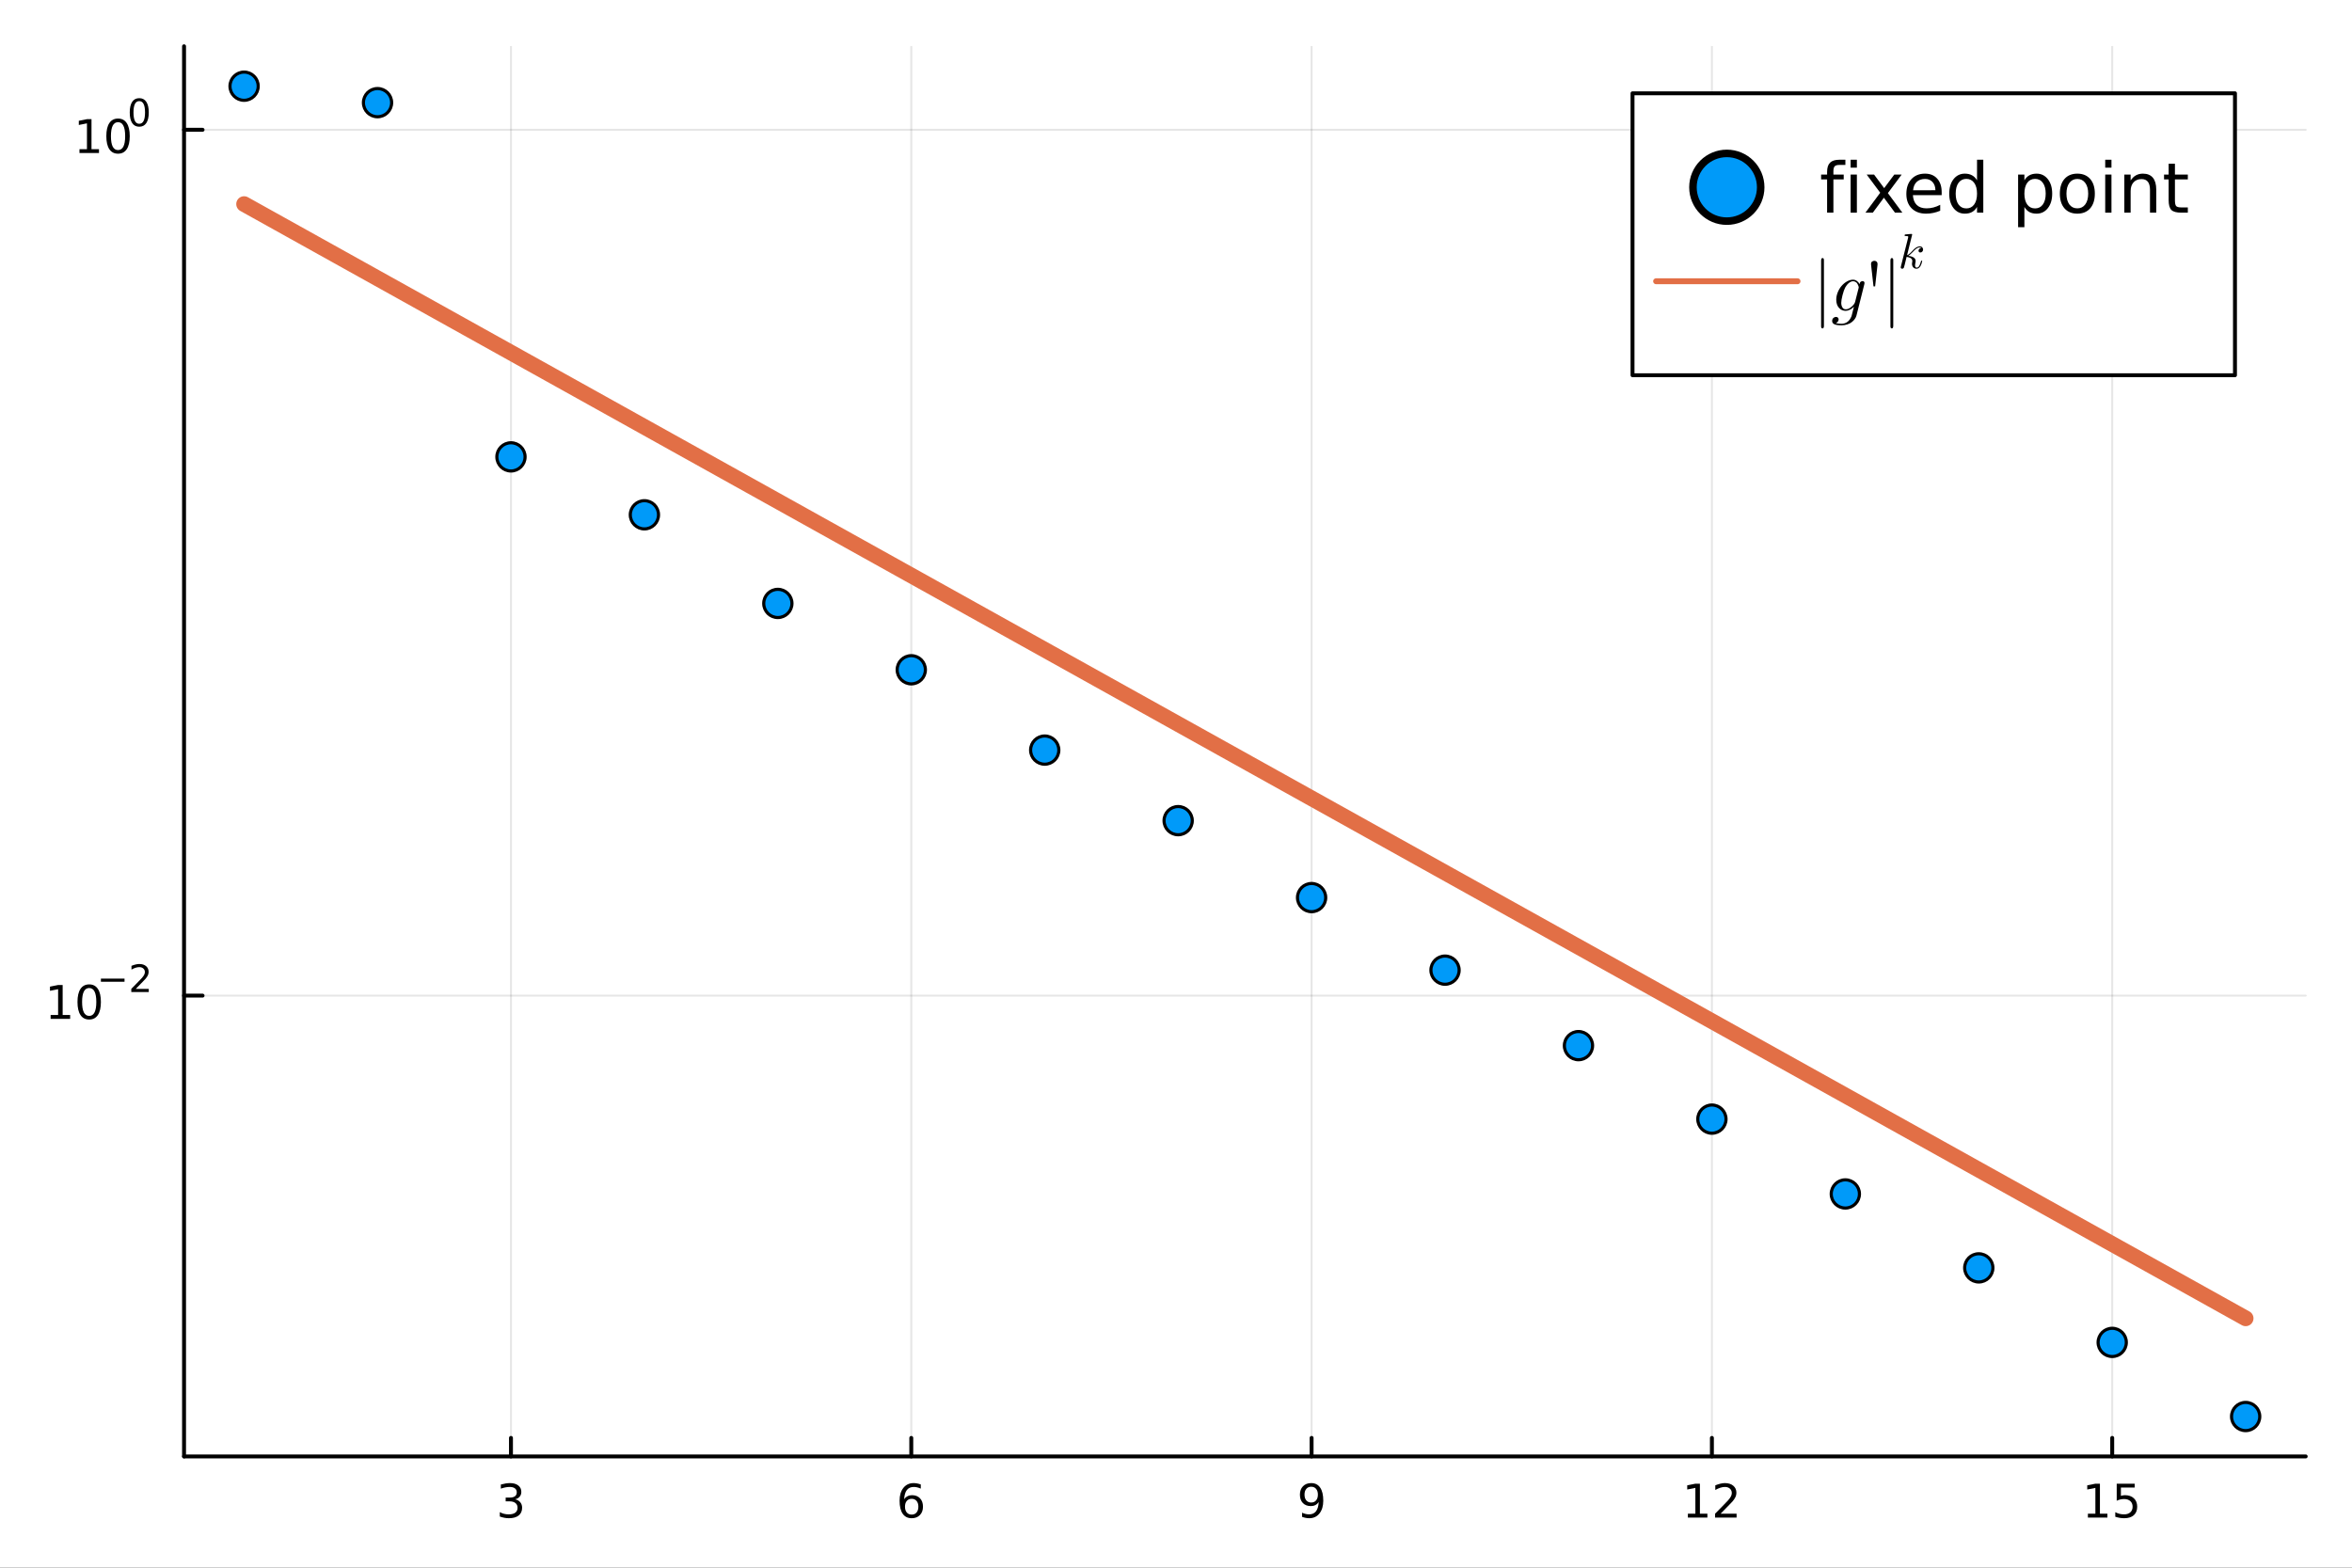 <?xml version="1.0" encoding="utf-8"?>
<svg xmlns="http://www.w3.org/2000/svg" xmlns:xlink="http://www.w3.org/1999/xlink" width="600" height="400" viewBox="0 0 2400 1600">
<rect x="0" y="0" width="2400" height="1600" fill="#333333" stroke="none"/>
<defs>
  <clipPath id="clip300">
    <rect x="0" y="0" width="2400" height="1600"/>
  </clipPath>
</defs>
<path clip-path="url(#clip300)" d="
M0 1600 L2400 1600 L2400 0 L0 0  Z
  " fill="#ffffff" fill-rule="evenodd" fill-opacity="1"/>
<defs>
  <clipPath id="clip301">
    <rect x="480" y="0" width="1681" height="1600"/>
  </clipPath>
</defs>
<defs>
  <clipPath id="clip302">
    <rect x="147" y="47" width="2206" height="1440"/>
  </clipPath>
</defs>
<path clip-path="url(#clip300)" d="
M187.803 1486.45 L2352.76 1486.45 L2352.76 47.244 L187.803 47.244  Z
  " fill="#ffffff" fill-rule="evenodd" fill-opacity="1"/>
<defs>
  <clipPath id="clip303">
    <rect x="187" y="47" width="2166" height="1440"/>
  </clipPath>
</defs>
<polyline clip-path="url(#clip303)" style="stroke:#000000; stroke-linecap:round; stroke-linejoin:round; stroke-width:2; stroke-opacity:0.1; fill:none" points="
  521.397,1486.45 521.397,47.244 
  "/>
<polyline clip-path="url(#clip303)" style="stroke:#000000; stroke-linecap:round; stroke-linejoin:round; stroke-width:2; stroke-opacity:0.1; fill:none" points="
  929.878,1486.45 929.878,47.244 
  "/>
<polyline clip-path="url(#clip303)" style="stroke:#000000; stroke-linecap:round; stroke-linejoin:round; stroke-width:2; stroke-opacity:0.1; fill:none" points="
  1338.36,1486.45 1338.36,47.244 
  "/>
<polyline clip-path="url(#clip303)" style="stroke:#000000; stroke-linecap:round; stroke-linejoin:round; stroke-width:2; stroke-opacity:0.1; fill:none" points="
  1746.84,1486.45 1746.84,47.244 
  "/>
<polyline clip-path="url(#clip303)" style="stroke:#000000; stroke-linecap:round; stroke-linejoin:round; stroke-width:2; stroke-opacity:0.1; fill:none" points="
  2155.32,1486.45 2155.32,47.244 
  "/>
<polyline clip-path="url(#clip300)" style="stroke:#000000; stroke-linecap:round; stroke-linejoin:round; stroke-width:4; stroke-opacity:1; fill:none" points="
  187.803,1486.45 2352.76,1486.45 
  "/>
<polyline clip-path="url(#clip300)" style="stroke:#000000; stroke-linecap:round; stroke-linejoin:round; stroke-width:4; stroke-opacity:1; fill:none" points="
  521.397,1486.45 521.397,1467.55 
  "/>
<polyline clip-path="url(#clip300)" style="stroke:#000000; stroke-linecap:round; stroke-linejoin:round; stroke-width:4; stroke-opacity:1; fill:none" points="
  929.878,1486.45 929.878,1467.55 
  "/>
<polyline clip-path="url(#clip300)" style="stroke:#000000; stroke-linecap:round; stroke-linejoin:round; stroke-width:4; stroke-opacity:1; fill:none" points="
  1338.36,1486.45 1338.36,1467.55 
  "/>
<polyline clip-path="url(#clip300)" style="stroke:#000000; stroke-linecap:round; stroke-linejoin:round; stroke-width:4; stroke-opacity:1; fill:none" points="
  1746.84,1486.45 1746.84,1467.55 
  "/>
<polyline clip-path="url(#clip300)" style="stroke:#000000; stroke-linecap:round; stroke-linejoin:round; stroke-width:4; stroke-opacity:1; fill:none" points="
  2155.32,1486.45 2155.32,1467.55 
  "/>
<path clip-path="url(#clip300)" d="M525.644 1530.21 Q529.001 1530.93 530.876 1533.2 Q532.774 1535.47 532.774 1538.8 Q532.774 1543.92 529.255 1546.72 Q525.737 1549.52 519.255 1549.52 Q517.079 1549.52 514.765 1549.08 Q512.473 1548.66 510.019 1547.81 L510.019 1543.29 Q511.964 1544.43 514.279 1545.01 Q516.593 1545.58 519.116 1545.58 Q523.515 1545.58 525.806 1543.85 Q528.121 1542.11 528.121 1538.8 Q528.121 1535.75 525.968 1534.03 Q523.839 1532.3 520.019 1532.3 L515.991 1532.3 L515.991 1528.45 L520.204 1528.45 Q523.653 1528.45 525.482 1527.09 Q527.311 1525.7 527.311 1523.11 Q527.311 1520.45 525.413 1519.03 Q523.538 1517.6 520.019 1517.6 Q518.098 1517.6 515.899 1518.01 Q513.7 1518.43 511.061 1519.31 L511.061 1515.14 Q513.723 1514.4 516.038 1514.03 Q518.376 1513.66 520.436 1513.66 Q525.76 1513.66 528.862 1516.09 Q531.964 1518.5 531.964 1522.62 Q531.964 1525.49 530.32 1527.48 Q528.677 1529.45 525.644 1530.21 Z" fill="#000000" fill-rule="evenodd" fill-opacity="1" /><path clip-path="url(#clip300)" d="M930.283 1529.7 Q927.135 1529.7 925.283 1531.86 Q923.455 1534.01 923.455 1537.76 Q923.455 1541.49 925.283 1543.66 Q927.135 1545.82 930.283 1545.82 Q933.431 1545.82 935.26 1543.66 Q937.112 1541.49 937.112 1537.76 Q937.112 1534.01 935.26 1531.86 Q933.431 1529.7 930.283 1529.7 M939.566 1515.05 L939.566 1519.31 Q937.806 1518.48 936.001 1518.04 Q934.218 1517.6 932.459 1517.6 Q927.83 1517.6 925.376 1520.72 Q922.945 1523.85 922.598 1530.17 Q923.964 1528.15 926.024 1527.09 Q928.084 1526 930.561 1526 Q935.769 1526 938.779 1529.17 Q941.811 1532.32 941.811 1537.76 Q941.811 1543.08 938.663 1546.3 Q935.515 1549.52 930.283 1549.52 Q924.288 1549.52 921.117 1544.94 Q917.945 1540.33 917.945 1531.6 Q917.945 1523.41 921.834 1518.55 Q925.723 1513.66 932.274 1513.66 Q934.033 1513.66 935.816 1514.01 Q937.621 1514.36 939.566 1515.05 Z" fill="#000000" fill-rule="evenodd" fill-opacity="1" /><path clip-path="url(#clip300)" d="M1328.66 1548.13 L1328.66 1543.87 Q1330.42 1544.7 1332.23 1545.14 Q1334.03 1545.58 1335.77 1545.58 Q1340.4 1545.58 1342.83 1542.48 Q1345.28 1539.36 1345.63 1533.01 Q1344.29 1535.01 1342.23 1536.07 Q1340.17 1537.13 1337.67 1537.13 Q1332.48 1537.13 1329.45 1534.01 Q1326.44 1530.86 1326.44 1525.42 Q1326.44 1520.1 1329.59 1516.88 Q1332.73 1513.66 1337.97 1513.66 Q1343.96 1513.66 1347.11 1518.27 Q1350.28 1522.85 1350.28 1531.6 Q1350.28 1539.77 1346.39 1544.66 Q1342.53 1549.52 1335.98 1549.52 Q1334.22 1549.52 1332.41 1549.17 Q1330.61 1548.82 1328.66 1548.13 M1337.97 1533.48 Q1341.11 1533.48 1342.94 1531.32 Q1344.79 1529.17 1344.79 1525.42 Q1344.79 1521.7 1342.94 1519.54 Q1341.11 1517.37 1337.97 1517.37 Q1334.82 1517.37 1332.97 1519.54 Q1331.14 1521.7 1331.14 1525.42 Q1331.14 1529.17 1332.97 1531.32 Q1334.82 1533.48 1337.97 1533.48 Z" fill="#000000" fill-rule="evenodd" fill-opacity="1" /><path clip-path="url(#clip300)" d="M1722.33 1544.91 L1729.97 1544.91 L1729.97 1518.55 L1721.66 1520.21 L1721.66 1515.95 L1729.92 1514.29 L1734.6 1514.29 L1734.6 1544.91 L1742.24 1544.91 L1742.24 1548.85 L1722.33 1548.85 L1722.33 1544.91 Z" fill="#000000" fill-rule="evenodd" fill-opacity="1" /><path clip-path="url(#clip300)" d="M1755.71 1544.91 L1772.03 1544.91 L1772.03 1548.85 L1750.08 1548.85 L1750.08 1544.91 Q1752.74 1542.16 1757.33 1537.53 Q1761.93 1532.88 1763.11 1531.53 Q1765.36 1529.01 1766.24 1527.27 Q1767.14 1525.51 1767.14 1523.82 Q1767.14 1521.07 1765.2 1519.33 Q1763.28 1517.6 1760.17 1517.6 Q1757.98 1517.6 1755.52 1518.36 Q1753.09 1519.13 1750.31 1520.68 L1750.31 1515.95 Q1753.14 1514.82 1755.59 1514.24 Q1758.05 1513.66 1760.08 1513.66 Q1765.45 1513.66 1768.65 1516.35 Q1771.84 1519.03 1771.84 1523.52 Q1771.84 1525.65 1771.03 1527.57 Q1770.24 1529.47 1768.14 1532.07 Q1767.56 1532.74 1764.46 1535.95 Q1761.36 1539.15 1755.71 1544.91 Z" fill="#000000" fill-rule="evenodd" fill-opacity="1" /><path clip-path="url(#clip300)" d="M2130.51 1544.91 L2138.15 1544.91 L2138.15 1518.55 L2129.84 1520.21 L2129.84 1515.95 L2138.1 1514.29 L2142.78 1514.29 L2142.78 1544.91 L2150.42 1544.91 L2150.42 1548.85 L2130.51 1548.85 L2130.51 1544.91 Z" fill="#000000" fill-rule="evenodd" fill-opacity="1" /><path clip-path="url(#clip300)" d="M2159.91 1514.29 L2178.26 1514.29 L2178.26 1518.22 L2164.19 1518.22 L2164.19 1526.7 Q2165.21 1526.35 2166.23 1526.19 Q2167.24 1526 2168.26 1526 Q2174.05 1526 2177.43 1529.17 Q2180.81 1532.34 2180.81 1537.76 Q2180.81 1543.34 2177.34 1546.44 Q2173.86 1549.52 2167.55 1549.52 Q2165.37 1549.52 2163.1 1549.15 Q2160.86 1548.78 2158.45 1548.04 L2158.45 1543.34 Q2160.53 1544.47 2162.75 1545.03 Q2164.98 1545.58 2167.45 1545.58 Q2171.46 1545.58 2173.8 1543.48 Q2176.13 1541.37 2176.13 1537.76 Q2176.13 1534.15 2173.8 1532.04 Q2171.46 1529.94 2167.45 1529.94 Q2165.58 1529.94 2163.7 1530.35 Q2161.85 1530.77 2159.91 1531.65 L2159.91 1514.29 Z" fill="#000000" fill-rule="evenodd" fill-opacity="1" /><polyline clip-path="url(#clip303)" style="stroke:#000000; stroke-linecap:round; stroke-linejoin:round; stroke-width:2; stroke-opacity:0.1; fill:none" points="
  187.803,1016.14 2352.76,1016.14 
  "/>
<polyline clip-path="url(#clip303)" style="stroke:#000000; stroke-linecap:round; stroke-linejoin:round; stroke-width:2; stroke-opacity:0.1; fill:none" points="
  187.803,132.463 2352.76,132.463 
  "/>
<polyline clip-path="url(#clip300)" style="stroke:#000000; stroke-linecap:round; stroke-linejoin:round; stroke-width:4; stroke-opacity:1; fill:none" points="
  187.803,1486.45 187.803,47.244 
  "/>
<polyline clip-path="url(#clip300)" style="stroke:#000000; stroke-linecap:round; stroke-linejoin:round; stroke-width:4; stroke-opacity:1; fill:none" points="
  187.803,1016.14 206.701,1016.14 
  "/>
<polyline clip-path="url(#clip300)" style="stroke:#000000; stroke-linecap:round; stroke-linejoin:round; stroke-width:4; stroke-opacity:1; fill:none" points="
  187.803,132.463 206.701,132.463 
  "/>
<path clip-path="url(#clip300)" d="M51.663 1035.93 L59.302 1035.93 L59.302 1009.57 L50.992 1011.23 L50.992 1006.97 L59.256 1005.31 L63.932 1005.31 L63.932 1035.93 L71.571 1035.93 L71.571 1039.87 L51.663 1039.87 L51.663 1035.93 Z" fill="#000000" fill-rule="evenodd" fill-opacity="1" /><path clip-path="url(#clip300)" d="M91.015 1008.39 Q87.404 1008.39 85.575 1011.95 Q83.77 1015.49 83.77 1022.62 Q83.77 1029.73 85.575 1033.29 Q87.404 1036.84 91.015 1036.84 Q94.649 1036.84 96.455 1033.29 Q98.284 1029.73 98.284 1022.62 Q98.284 1015.49 96.455 1011.95 Q94.649 1008.39 91.015 1008.39 M91.015 1004.68 Q96.825 1004.68 99.881 1009.29 Q102.959 1013.87 102.959 1022.62 Q102.959 1031.35 99.881 1035.96 Q96.825 1040.54 91.015 1040.54 Q85.205 1040.54 82.126 1035.96 Q79.071 1031.35 79.071 1022.62 Q79.071 1013.87 82.126 1009.29 Q85.205 1004.68 91.015 1004.68 Z" fill="#000000" fill-rule="evenodd" fill-opacity="1" /><path clip-path="url(#clip300)" d="M102.959 998.784 L127.071 998.784 L127.071 1001.98 L102.959 1001.98 L102.959 998.784 Z" fill="#000000" fill-rule="evenodd" fill-opacity="1" /><path clip-path="url(#clip300)" d="M138.544 1009.26 L151.803 1009.26 L151.803 1012.46 L133.973 1012.46 L133.973 1009.26 Q136.136 1007.02 139.86 1003.26 Q143.603 999.48 144.562 998.389 Q146.387 996.339 147.101 994.928 Q147.835 993.499 147.835 992.126 Q147.835 989.888 146.255 988.477 Q144.694 987.067 142.174 987.067 Q140.387 987.067 138.393 987.687 Q136.418 988.308 134.162 989.568 L134.162 985.731 Q136.456 984.81 138.45 984.34 Q140.443 983.869 142.098 983.869 Q146.462 983.869 149.057 986.051 Q151.653 988.233 151.653 991.882 Q151.653 993.612 150.994 995.173 Q150.355 996.715 148.644 998.822 Q148.173 999.367 145.653 1001.98 Q143.133 1004.58 138.544 1009.26 Z" fill="#000000" fill-rule="evenodd" fill-opacity="1" /><path clip-path="url(#clip300)" d="M81.098 152.256 L88.736 152.256 L88.736 125.89 L80.426 127.557 L80.426 123.297 L88.69 121.631 L93.366 121.631 L93.366 152.256 L101.005 152.256 L101.005 156.191 L81.098 156.191 L81.098 152.256 Z" fill="#000000" fill-rule="evenodd" fill-opacity="1" /><path clip-path="url(#clip300)" d="M120.449 124.709 Q116.838 124.709 115.009 128.274 Q113.204 131.816 113.204 138.945 Q113.204 146.052 115.009 149.617 Q116.838 153.158 120.449 153.158 Q124.083 153.158 125.889 149.617 Q127.718 146.052 127.718 138.945 Q127.718 131.816 125.889 128.274 Q124.083 124.709 120.449 124.709 M120.449 121.006 Q126.259 121.006 129.315 125.612 Q132.394 130.195 132.394 138.945 Q132.394 147.672 129.315 152.279 Q126.259 156.862 120.449 156.862 Q114.639 156.862 111.56 152.279 Q108.505 147.672 108.505 138.945 Q108.505 130.195 111.56 125.612 Q114.639 121.006 120.449 121.006 Z" fill="#000000" fill-rule="evenodd" fill-opacity="1" /><path clip-path="url(#clip300)" d="M142.098 103.202 Q139.164 103.202 137.679 106.098 Q136.212 108.976 136.212 114.769 Q136.212 120.543 137.679 123.439 Q139.164 126.317 142.098 126.317 Q145.051 126.317 146.518 123.439 Q148.004 120.543 148.004 114.769 Q148.004 108.976 146.518 106.098 Q145.051 103.202 142.098 103.202 M142.098 100.193 Q146.819 100.193 149.302 103.935 Q151.803 107.659 151.803 114.769 Q151.803 121.859 149.302 125.602 Q146.819 129.326 142.098 129.326 Q137.378 129.326 134.876 125.602 Q132.394 121.859 132.394 114.769 Q132.394 107.659 134.876 103.935 Q137.378 100.193 142.098 100.193 Z" fill="#000000" fill-rule="evenodd" fill-opacity="1" /><circle clip-path="url(#clip303)" cx="249.075" cy="87.976" r="14.4" fill="#009af9" fill-rule="evenodd" fill-opacity="1" stroke="#000000" stroke-opacity="1" stroke-width="3.2"/>
<circle clip-path="url(#clip303)" cx="385.236" cy="104.773" r="14.4" fill="#009af9" fill-rule="evenodd" fill-opacity="1" stroke="#000000" stroke-opacity="1" stroke-width="3.2"/>
<circle clip-path="url(#clip303)" cx="521.397" cy="466.296" r="14.4" fill="#009af9" fill-rule="evenodd" fill-opacity="1" stroke="#000000" stroke-opacity="1" stroke-width="3.2"/>
<circle clip-path="url(#clip303)" cx="657.557" cy="525.409" r="14.4" fill="#009af9" fill-rule="evenodd" fill-opacity="1" stroke="#000000" stroke-opacity="1" stroke-width="3.2"/>
<circle clip-path="url(#clip303)" cx="793.718" cy="615.864" r="14.4" fill="#009af9" fill-rule="evenodd" fill-opacity="1" stroke="#000000" stroke-opacity="1" stroke-width="3.2"/>
<circle clip-path="url(#clip303)" cx="929.878" cy="683.587" r="14.4" fill="#009af9" fill-rule="evenodd" fill-opacity="1" stroke="#000000" stroke-opacity="1" stroke-width="3.2"/>
<circle clip-path="url(#clip303)" cx="1066.04" cy="765.557" r="14.4" fill="#009af9" fill-rule="evenodd" fill-opacity="1" stroke="#000000" stroke-opacity="1" stroke-width="3.2"/>
<circle clip-path="url(#clip303)" cx="1202.2" cy="837.568" r="14.4" fill="#009af9" fill-rule="evenodd" fill-opacity="1" stroke="#000000" stroke-opacity="1" stroke-width="3.2"/>
<circle clip-path="url(#clip303)" cx="1338.36" cy="916.093" r="14.4" fill="#009af9" fill-rule="evenodd" fill-opacity="1" stroke="#000000" stroke-opacity="1" stroke-width="3.2"/>
<circle clip-path="url(#clip303)" cx="1474.52" cy="990.152" r="14.4" fill="#009af9" fill-rule="evenodd" fill-opacity="1" stroke="#000000" stroke-opacity="1" stroke-width="3.2"/>
<circle clip-path="url(#clip303)" cx="1610.68" cy="1067.18" r="14.4" fill="#009af9" fill-rule="evenodd" fill-opacity="1" stroke="#000000" stroke-opacity="1" stroke-width="3.2"/>
<circle clip-path="url(#clip303)" cx="1746.84" cy="1142.19" r="14.4" fill="#009af9" fill-rule="evenodd" fill-opacity="1" stroke="#000000" stroke-opacity="1" stroke-width="3.2"/>
<circle clip-path="url(#clip303)" cx="1883" cy="1218.55" r="14.4" fill="#009af9" fill-rule="evenodd" fill-opacity="1" stroke="#000000" stroke-opacity="1" stroke-width="3.2"/>
<circle clip-path="url(#clip303)" cx="2019.16" cy="1294" r="14.4" fill="#009af9" fill-rule="evenodd" fill-opacity="1" stroke="#000000" stroke-opacity="1" stroke-width="3.2"/>
<circle clip-path="url(#clip303)" cx="2155.32" cy="1370.07" r="14.4" fill="#009af9" fill-rule="evenodd" fill-opacity="1" stroke="#000000" stroke-opacity="1" stroke-width="3.2"/>
<circle clip-path="url(#clip303)" cx="2291.48" cy="1445.72" r="14.4" fill="#009af9" fill-rule="evenodd" fill-opacity="1" stroke="#000000" stroke-opacity="1" stroke-width="3.2"/>
<polyline clip-path="url(#clip303)" style="stroke:#e26f46; stroke-linecap:round; stroke-linejoin:round; stroke-width:16; stroke-opacity:1; fill:none" points="
  249.075,208.278 252.4,210.129 255.724,211.98 259.048,213.831 262.373,215.682 277.742,224.24 293.111,232.797 308.48,241.355 323.849,249.912 339.217,258.47 
  354.586,267.028 369.955,275.585 385.324,284.143 403.797,294.428 422.269,304.714 440.741,314.999 459.213,325.284 474.831,333.981 490.449,342.677 506.067,351.373 
  521.685,360.069 538.651,369.516 555.616,378.962 572.582,388.409 589.548,397.855 605.188,406.564 620.829,415.273 636.47,423.982 652.111,432.691 668.879,442.028 
  685.648,451.365 702.416,460.701 719.185,470.038 738.613,480.856 758.041,491.674 777.469,502.491 796.897,513.309 831.427,532.536 865.958,551.763 896.238,568.623 
  926.518,585.483 959.532,603.865 992.545,622.247 1025.76,640.739 1058.96,659.23 1095.68,679.675 1132.4,700.12 1167.34,719.572 1202.27,739.025 1274.92,779.477 
  1336.08,813.529 1410.74,855.103 1479.14,893.187 1542.31,928.361 1606.3,963.991 1678.02,1003.92 1743,1040.11 1817.4,1081.53 1886.3,1119.89 1954.21,1157.71 
  2020.16,1194.43 2087.76,1232.07 2161.82,1273.31 2269.41,1333.22 2291.48,1345.51 
  "/>
<path clip-path="url(#clip300)" d="
M1665.84 382.962 L2280.59 382.962 L2280.59 95.218 L1665.84 95.218  Z
  " fill="#ffffff" fill-rule="evenodd" fill-opacity="1"/>
<polyline clip-path="url(#clip300)" style="stroke:#000000; stroke-linecap:round; stroke-linejoin:round; stroke-width:4; stroke-opacity:1; fill:none" points="
  1665.84,382.962 2280.59,382.962 2280.59,95.218 1665.84,95.218 1665.84,382.962 
  "/>
<circle clip-path="url(#clip300)" cx="1762.06" cy="191.132" r="34.56" fill="#009af9" fill-rule="evenodd" fill-opacity="1" stroke="#000000" stroke-opacity="1" stroke-width="7.68"/>
<path clip-path="url(#clip300)" d="M1883.04 163.025 L1883.04 168.337 L1876.93 168.337 Q1873.49 168.337 1872.14 169.726 Q1870.82 171.115 1870.82 174.726 L1870.82 178.164 L1881.34 178.164 L1881.34 183.129 L1870.82 183.129 L1870.82 217.052 L1864.39 217.052 L1864.39 183.129 L1858.28 183.129 L1858.28 178.164 L1864.39 178.164 L1864.39 175.455 Q1864.39 168.962 1867.41 166.011 Q1870.43 163.025 1877 163.025 L1883.04 163.025 Z" fill="#000000" fill-rule="evenodd" fill-opacity="1" /><path clip-path="url(#clip300)" d="M1888.39 178.164 L1894.77 178.164 L1894.77 217.052 L1888.39 217.052 L1888.39 178.164 M1888.39 163.025 L1894.77 163.025 L1894.77 171.115 L1888.39 171.115 L1888.39 163.025 Z" fill="#000000" fill-rule="evenodd" fill-opacity="1" /><path clip-path="url(#clip300)" d="M1940.47 178.164 L1926.41 197.087 L1941.2 217.052 L1933.66 217.052 L1922.34 201.775 L1911.02 217.052 L1903.49 217.052 L1918.59 196.705 L1904.77 178.164 L1912.31 178.164 L1922.62 192.018 L1932.93 178.164 L1940.47 178.164 Z" fill="#000000" fill-rule="evenodd" fill-opacity="1" /><path clip-path="url(#clip300)" d="M1981.3 196.011 L1981.3 199.136 L1951.93 199.136 Q1952.34 205.733 1955.89 209.205 Q1959.46 212.643 1965.82 212.643 Q1969.5 212.643 1972.93 211.74 Q1976.41 210.837 1979.81 209.032 L1979.81 215.073 Q1976.37 216.532 1972.76 217.295 Q1969.15 218.059 1965.43 218.059 Q1956.13 218.059 1950.68 212.643 Q1945.26 207.226 1945.26 197.99 Q1945.26 188.441 1950.4 182.851 Q1955.57 177.226 1964.32 177.226 Q1972.17 177.226 1976.72 182.296 Q1981.3 187.33 1981.3 196.011 M1974.91 194.136 Q1974.84 188.893 1971.96 185.768 Q1969.11 182.643 1964.39 182.643 Q1959.04 182.643 1955.82 185.664 Q1952.62 188.684 1952.14 194.171 L1974.91 194.136 Z" fill="#000000" fill-rule="evenodd" fill-opacity="1" /><path clip-path="url(#clip300)" d="M2017.38 184.066 L2017.38 163.025 L2023.77 163.025 L2023.77 217.052 L2017.38 217.052 L2017.38 211.219 Q2015.36 214.691 2012.27 216.393 Q2009.22 218.059 2004.91 218.059 Q1997.86 218.059 1993.42 212.434 Q1989.01 206.809 1989.01 197.643 Q1989.01 188.476 1993.42 182.851 Q1997.86 177.226 2004.91 177.226 Q2009.22 177.226 2012.27 178.928 Q2015.36 180.594 2017.38 184.066 M1995.61 197.643 Q1995.61 204.691 1998.49 208.719 Q2001.41 212.712 2006.48 212.712 Q2011.54 212.712 2014.46 208.719 Q2017.38 204.691 2017.38 197.643 Q2017.38 190.594 2014.46 186.601 Q2011.54 182.573 2006.48 182.573 Q2001.41 182.573 1998.49 186.601 Q1995.61 190.594 1995.61 197.643 Z" fill="#000000" fill-rule="evenodd" fill-opacity="1" /><path clip-path="url(#clip300)" d="M2065.71 211.219 L2065.71 231.844 L2059.29 231.844 L2059.29 178.164 L2065.71 178.164 L2065.71 184.066 Q2067.72 180.594 2070.78 178.928 Q2073.87 177.226 2078.14 177.226 Q2085.22 177.226 2089.63 182.851 Q2094.08 188.476 2094.08 197.643 Q2094.08 206.809 2089.63 212.434 Q2085.22 218.059 2078.14 218.059 Q2073.87 218.059 2070.78 216.393 Q2067.72 214.691 2065.71 211.219 M2087.45 197.643 Q2087.45 190.594 2084.53 186.601 Q2081.65 182.573 2076.58 182.573 Q2071.51 182.573 2068.59 186.601 Q2065.71 190.594 2065.71 197.643 Q2065.71 204.691 2068.59 208.719 Q2071.51 212.712 2076.58 212.712 Q2081.65 212.712 2084.53 208.719 Q2087.45 204.691 2087.45 197.643 Z" fill="#000000" fill-rule="evenodd" fill-opacity="1" /><path clip-path="url(#clip300)" d="M2119.74 182.643 Q2114.6 182.643 2111.61 186.671 Q2108.63 190.664 2108.63 197.643 Q2108.63 204.622 2111.58 208.65 Q2114.56 212.643 2119.74 212.643 Q2124.84 212.643 2127.83 208.615 Q2130.81 204.587 2130.81 197.643 Q2130.81 190.733 2127.83 186.705 Q2124.84 182.643 2119.74 182.643 M2119.74 177.226 Q2128.07 177.226 2132.83 182.643 Q2137.59 188.059 2137.59 197.643 Q2137.59 207.191 2132.83 212.643 Q2128.07 218.059 2119.74 218.059 Q2111.37 218.059 2106.61 212.643 Q2101.89 207.191 2101.89 197.643 Q2101.89 188.059 2106.61 182.643 Q2111.37 177.226 2119.74 177.226 Z" fill="#000000" fill-rule="evenodd" fill-opacity="1" /><path clip-path="url(#clip300)" d="M2148.18 178.164 L2154.56 178.164 L2154.56 217.052 L2148.18 217.052 L2148.18 178.164 M2148.18 163.025 L2154.56 163.025 L2154.56 171.115 L2148.18 171.115 L2148.18 163.025 Z" fill="#000000" fill-rule="evenodd" fill-opacity="1" /><path clip-path="url(#clip300)" d="M2200.26 193.58 L2200.26 217.052 L2193.87 217.052 L2193.87 193.789 Q2193.87 188.268 2191.72 185.525 Q2189.56 182.782 2185.26 182.782 Q2180.09 182.782 2177.1 186.08 Q2174.11 189.379 2174.11 195.073 L2174.11 217.052 L2167.69 217.052 L2167.69 178.164 L2174.11 178.164 L2174.11 184.205 Q2176.4 180.698 2179.49 178.962 Q2182.62 177.226 2186.68 177.226 Q2193.38 177.226 2196.82 181.393 Q2200.26 185.525 2200.26 193.58 Z" fill="#000000" fill-rule="evenodd" fill-opacity="1" /><path clip-path="url(#clip300)" d="M2219.32 167.122 L2219.32 178.164 L2232.48 178.164 L2232.48 183.129 L2219.32 183.129 L2219.32 204.24 Q2219.32 208.997 2220.61 210.351 Q2221.93 211.705 2225.92 211.705 L2232.48 211.705 L2232.48 217.052 L2225.92 217.052 Q2218.52 217.052 2215.71 214.309 Q2212.9 211.532 2212.9 204.24 L2212.9 183.129 L2208.21 183.129 L2208.21 178.164 L2212.9 178.164 L2212.9 167.122 L2219.32 167.122 Z" fill="#000000" fill-rule="evenodd" fill-opacity="1" /><polyline clip-path="url(#clip300)" style="stroke:#e26f46; stroke-linecap:round; stroke-linejoin:round; stroke-width:6; stroke-opacity:1; fill:none" points="
  1689.9,287.047 1834.23,287.047 
  "/>
<path clip-path="url(#clip300)" d="M1858.28 333.03 L1858.28 266.03 Q1858.28 263.36 1859.72 263.36 Q1861.16 263.36 1861.16 265.503 L1861.16 332.503 Q1861.16 335.173 1859.72 335.173 Q1858.28 335.173 1858.28 333.03 Z" fill="#000000" fill-rule="evenodd" fill-opacity="1" /><path clip-path="url(#clip300)" d="M1902.57 288.832 Q1902.57 288.867 1902.36 290.131 L1894.35 322.068 Q1893.93 323.754 1892.74 325.441 Q1891.58 327.162 1889.72 328.638 Q1887.89 330.149 1885.08 331.062 Q1882.3 332.011 1879.11 332.011 Q1874.01 332.011 1871.76 330.922 Q1869.55 329.868 1869.55 327.619 Q1869.55 325.652 1870.78 324.527 Q1872.01 323.438 1873.41 323.438 Q1874.75 323.438 1875.45 324.211 Q1876.15 324.984 1876.15 325.968 Q1876.15 327.057 1875.42 328.146 Q1874.68 329.27 1873.2 329.692 Q1875.56 330.43 1878.96 330.43 Q1886.17 330.43 1889.26 322.806 Q1889.33 322.7 1889.33 322.665 L1891.72 313.144 L1891.61 313.074 Q1891.02 313.776 1890.07 314.585 Q1889.15 315.357 1887.19 316.306 Q1885.22 317.255 1883.29 317.255 Q1879.25 317.255 1876.47 314.163 Q1873.73 311.036 1873.73 305.871 Q1873.73 302.112 1875.24 298.353 Q1876.79 294.558 1879.18 291.783 Q1881.6 288.972 1884.69 287.215 Q1887.82 285.459 1890.84 285.459 Q1892.95 285.459 1894.74 286.724 Q1896.53 287.953 1897.52 289.991 Q1897.69 288.305 1898.64 287.602 Q1899.62 286.899 1900.47 286.899 Q1901.42 286.899 1901.98 287.426 Q1902.57 287.918 1902.57 288.832 M1896.67 293.223 Q1896.67 293.012 1896.53 292.45 Q1896.39 291.853 1895.97 290.904 Q1895.58 289.956 1894.99 289.113 Q1894.39 288.269 1893.3 287.672 Q1892.25 287.04 1890.91 287.04 Q1888.73 287.04 1886.55 288.867 Q1884.38 290.658 1882.86 293.434 Q1881.46 296.104 1880.12 301.269 Q1878.82 306.433 1878.82 309.069 Q1878.82 311.668 1879.95 313.671 Q1881.07 315.674 1883.5 315.674 Q1886.31 315.674 1889.33 313.074 Q1892.46 310.368 1892.98 308.05 L1896.46 294.312 Q1896.67 293.469 1896.67 293.223 Z" fill="#000000" fill-rule="evenodd" fill-opacity="1" /><path clip-path="url(#clip300)" d="M1909.22 269.473 Q1909.22 267.681 1910.3 266.943 Q1911.39 266.17 1912.55 266.17 Q1913.99 266.17 1914.91 267.049 Q1915.86 267.892 1915.86 269.473 Q1915.86 270.176 1915.79 270.562 L1913.4 292.275 L1911.74 292.275 L1909.29 270.562 Q1909.22 270.176 1909.22 269.473 Z" fill="#000000" fill-rule="evenodd" fill-opacity="1" /><path clip-path="url(#clip300)" d="M1929.01 333.03 L1929.01 266.03 Q1929.01 263.36 1930.46 263.36 Q1931.9 263.36 1931.9 265.503 L1931.9 332.503 Q1931.9 335.173 1930.46 335.173 Q1929.01 335.173 1929.01 333.03 Z" fill="#000000" fill-rule="evenodd" fill-opacity="1" /><path clip-path="url(#clip300)" d="M1962.34 254.622 Q1962.34 256.024 1961.48 256.86 Q1960.64 257.697 1959.58 257.697 Q1958.65 257.697 1958.16 257.156 Q1957.66 256.614 1957.66 255.926 Q1957.66 255.631 1957.79 255.262 Q1957.91 254.868 1958.18 254.401 Q1958.48 253.934 1959.09 253.589 Q1959.71 253.245 1960.54 253.196 Q1960.37 253.024 1960.32 252.999 Q1959.95 252.704 1959.26 252.606 Q1959.16 252.557 1958.82 252.557 Q1957.12 252.557 1955.4 253.811 Q1953.7 255.04 1951.61 257.377 Q1948.98 260.107 1947.29 261.115 Q1954.74 262.099 1954.74 266.403 Q1954.74 267.116 1954.54 267.977 Q1954.15 269.6 1954.15 270.78 Q1954.15 273.141 1955.75 273.141 Q1957.3 273.141 1958.28 271.567 Q1959.29 269.993 1960.12 266.919 Q1960.25 266.354 1960.37 266.181 Q1960.49 266.009 1960.84 266.009 Q1961.45 266.009 1961.45 266.501 Q1960.89 269.379 1959.63 271.592 Q1958.03 274.273 1955.65 274.273 Q1953.66 274.273 1952.33 272.895 Q1951.02 271.494 1951.02 269.28 Q1951.02 268.739 1951.22 267.509 Q1951.37 267.018 1951.37 266.452 Q1951.37 265.296 1950.73 264.435 Q1950.09 263.55 1949.06 263.107 Q1948.02 262.664 1947.16 262.468 Q1946.33 262.246 1945.51 262.173 Q1943.06 272.576 1942.71 273.215 Q1942.49 273.658 1942 273.953 Q1941.51 274.273 1940.99 274.273 Q1940.5 274.273 1940.01 273.928 Q1939.54 273.609 1939.54 272.846 Q1939.54 272.453 1939.74 271.74 L1947.04 242.719 L1947.19 241.735 Q1947.19 241.44 1947.06 241.293 Q1946.97 241.121 1946.38 240.998 Q1945.81 240.875 1944.68 240.875 Q1944.21 240.875 1943.99 240.85 Q1943.79 240.825 1943.62 240.702 Q1943.45 240.555 1943.45 240.26 Q1943.45 239.842 1943.62 239.62 Q1943.82 239.374 1943.97 239.325 Q1944.11 239.276 1944.41 239.251 Q1944.83 239.227 1946.23 239.104 Q1947.63 238.956 1948.83 238.858 Q1950.04 238.76 1950.56 238.76 Q1950.85 238.76 1951 238.907 Q1951.17 239.03 1951.2 239.178 L1951.22 239.301 L1945.98 260.549 Q1948.15 259.689 1951.56 255.877 Q1955.52 251.45 1958.92 251.45 Q1960.52 251.45 1961.43 252.434 Q1962.34 253.393 1962.34 254.622 Z" fill="#000000" fill-rule="evenodd" fill-opacity="1" /></svg>
